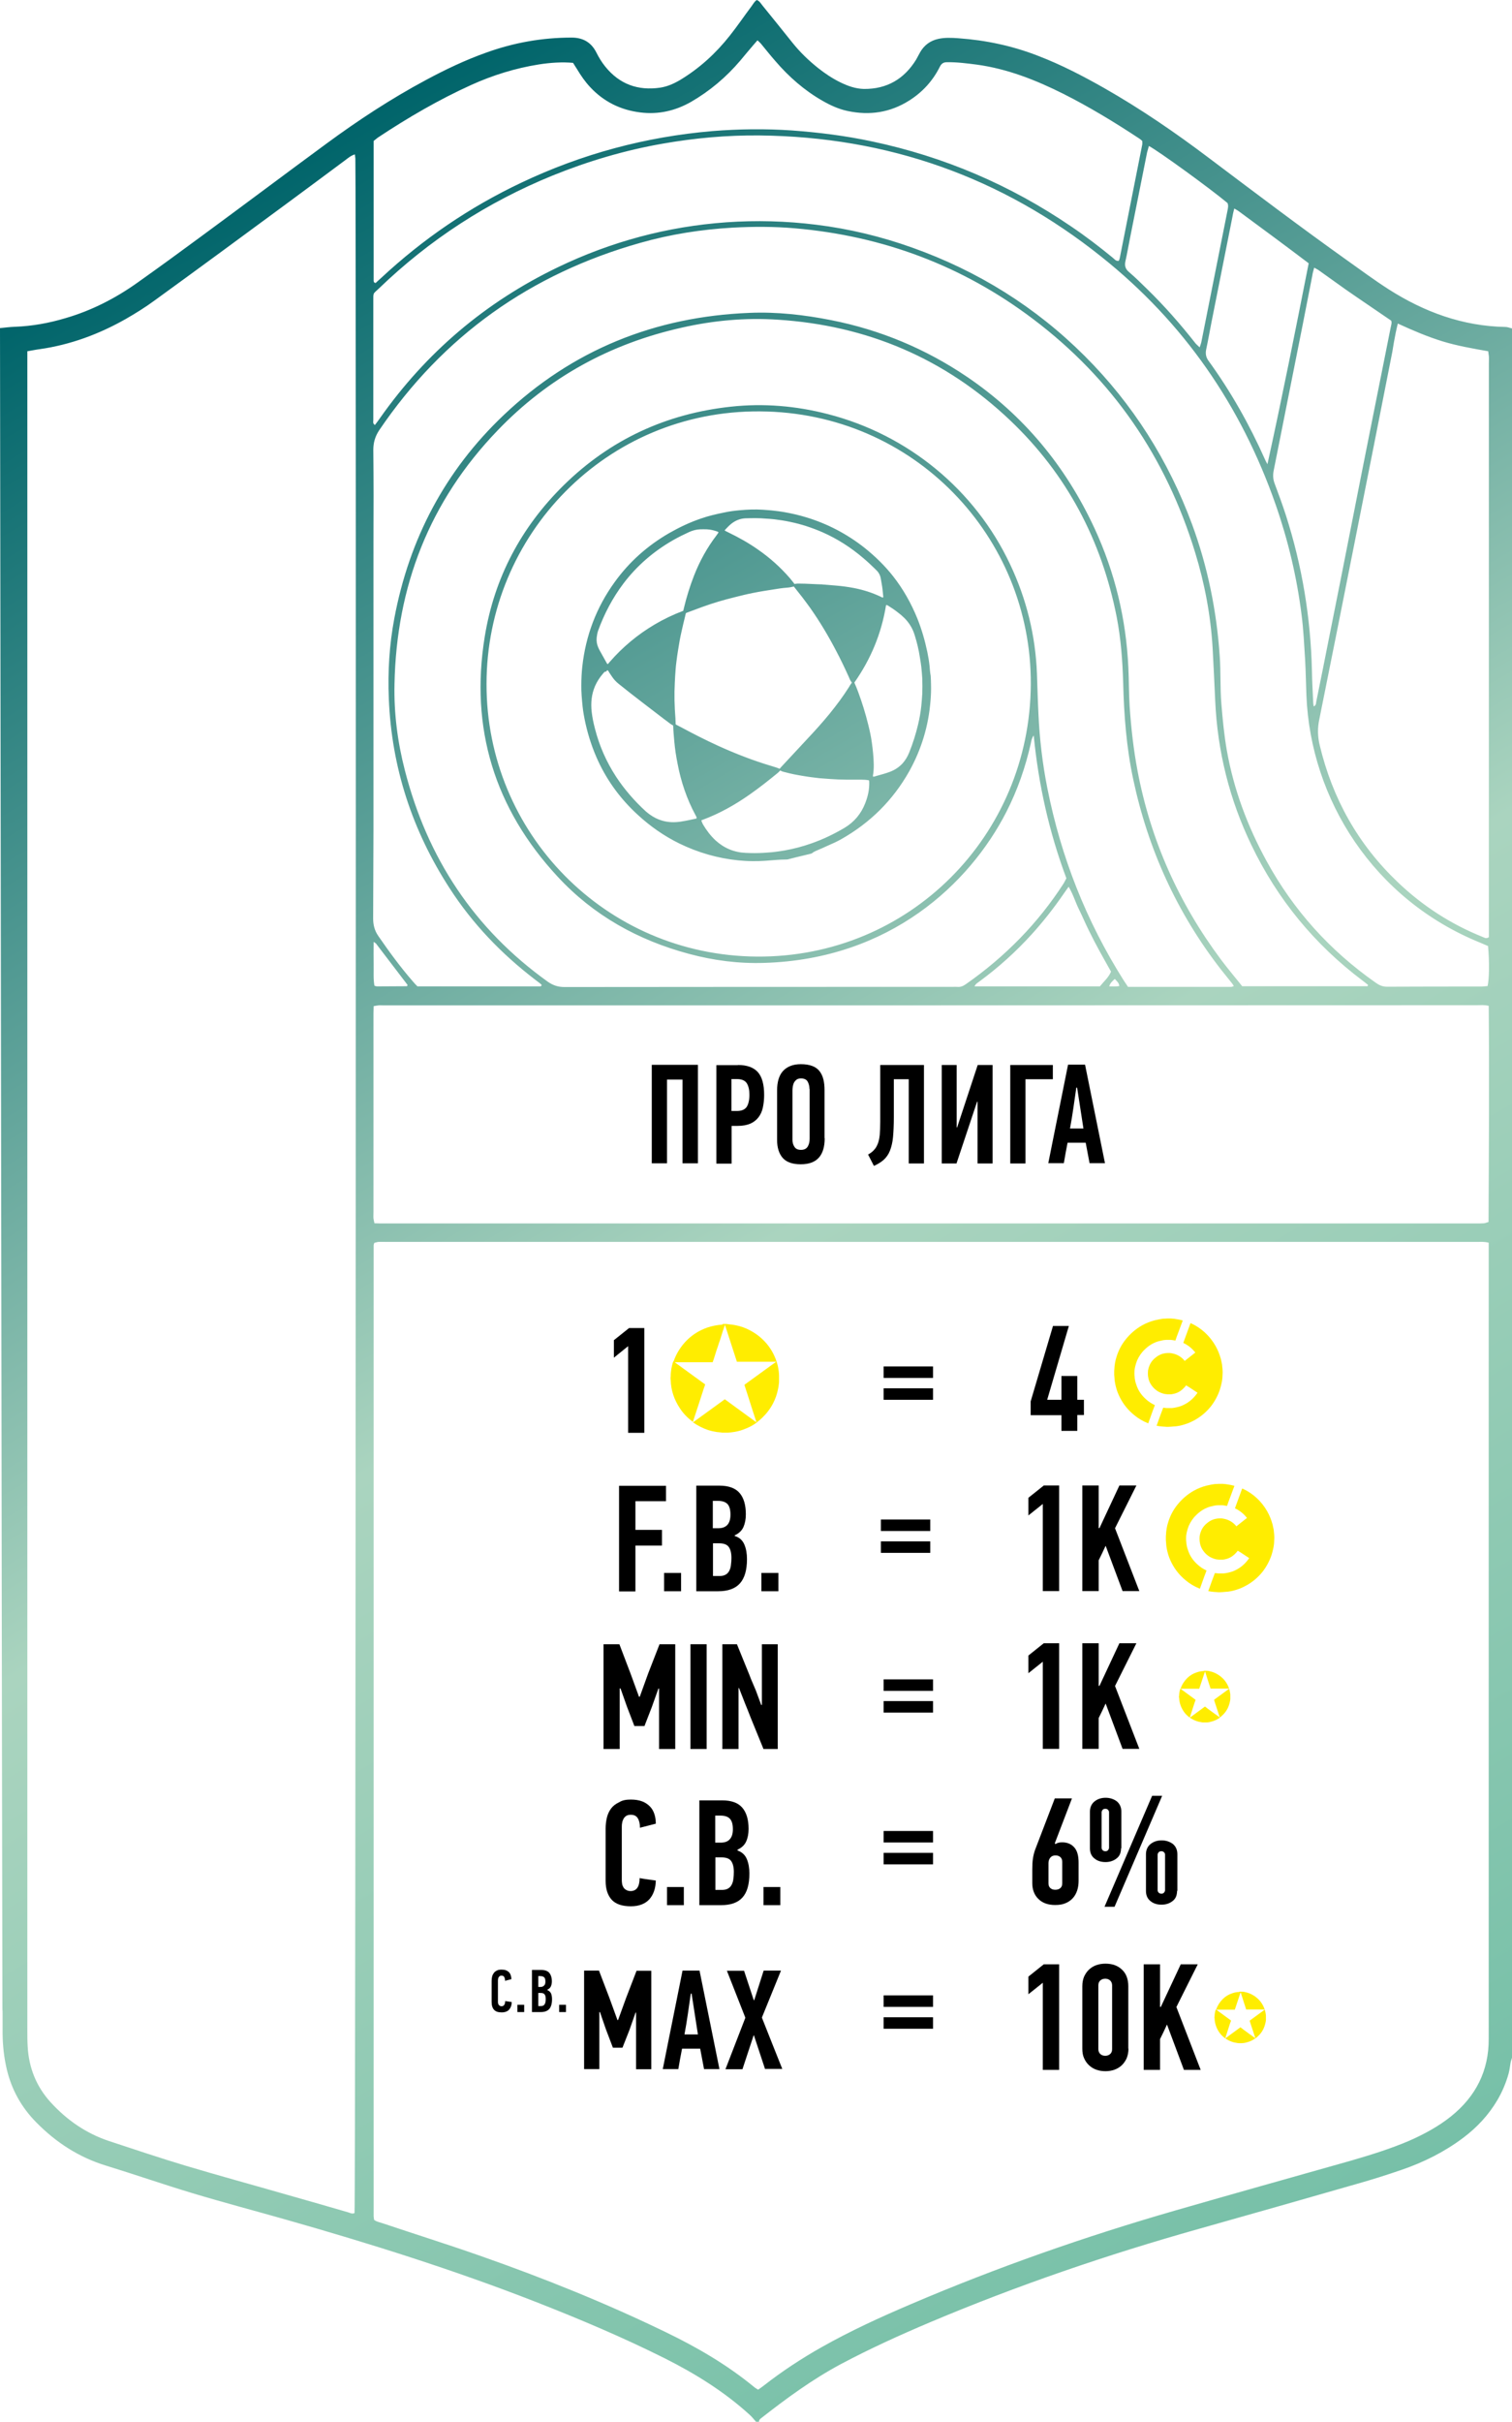 <svg width="934" height="1495" viewBox="0 0 934 1495"  xmlns="http://www.w3.org/2000/svg">
<path d="M421.615 718.135V666.439H412.013V718.135H402.611V657.34H431.117V718.135H421.615Z" />
<path d="M455.826 657.439C461.428 657.439 465.528 658.939 468.129 661.839C470.729 664.739 472.03 669.439 472.03 675.938C472.03 678.838 471.73 681.338 471.23 683.737C470.729 686.037 469.829 688.037 468.529 689.737C467.229 691.437 465.528 692.737 463.528 693.637C461.427 694.537 458.827 695.036 455.726 695.036H451.925V718.335H442.523V657.539H455.826V657.439ZM451.825 666.239V685.837H455.126C458.027 685.837 460.027 685.037 461.227 683.337C462.328 681.638 462.928 679.138 462.928 675.838C462.928 672.838 462.428 670.538 461.328 668.739C460.227 667.039 458.227 666.139 455.326 666.139H451.825V666.239Z" />
<path d="M509.434 702.636C509.434 707.935 508.233 711.935 505.833 714.635C503.432 717.335 499.732 718.734 494.63 718.734C489.529 718.734 485.829 717.435 483.528 714.835C481.228 712.235 480.027 708.535 480.027 703.636V673.038C480.027 670.638 480.327 668.439 480.828 666.539C481.428 664.539 482.228 662.839 483.428 661.439C484.628 660.039 486.129 658.939 488.029 658.139C489.929 657.339 492.13 656.939 494.73 656.939C497.531 656.939 499.832 657.339 501.732 658.039C503.632 658.739 505.133 659.839 506.233 661.239C507.333 662.639 508.133 664.339 508.633 666.339C509.134 668.339 509.334 670.538 509.334 673.038V702.636H509.434ZM500.032 672.238C500.032 670.538 499.632 669.038 498.931 667.739C498.231 666.439 496.831 665.739 494.831 665.739C493.73 665.739 492.83 665.939 492.13 666.439C491.43 666.939 490.93 667.539 490.53 668.239C490.129 668.938 489.929 669.738 489.729 670.638C489.629 671.538 489.529 672.338 489.529 673.138V703.736C489.529 705.336 489.929 706.735 490.73 707.935C491.53 709.235 492.83 709.835 494.831 709.835C496.731 709.835 498.131 709.135 498.931 707.835C499.732 706.535 500.132 704.936 500.132 703.036V672.238H500.032Z" />
<path d="M570.75 657.439V718.235H561.348V666.239H552.146V689.637C552.146 694.537 551.946 698.636 551.645 701.936C551.345 705.236 550.645 708.036 549.745 710.335C548.845 712.635 547.545 714.435 545.944 715.935C544.344 717.335 542.344 718.635 539.843 719.735L536.242 712.735C537.743 711.835 539.043 710.935 539.943 709.835C540.943 708.835 541.643 707.536 542.243 706.036C542.844 704.536 543.244 702.636 543.444 700.536C543.644 698.336 543.744 695.636 543.744 692.337V657.439H570.75Z" />
<path d="M603.555 680.138L590.852 718.235H581.75V657.439H590.952V695.937H591.252L603.955 657.439H613.157V718.235H603.855V680.138H603.555Z" />
<path d="M633.464 666.239V718.235H624.062V657.439H650.368V666.239H633.464Z" />
<path d="M673.064 718.134L670.664 705.435H659.461C659.061 707.534 658.661 709.634 658.261 711.734C657.861 713.834 657.561 715.934 657.161 718.034H647.559C649.559 707.834 651.659 697.735 653.66 687.636C655.66 677.537 657.761 667.437 659.761 657.238H670.264L682.566 718.034H673.064V718.134ZM664.862 671.437C664.262 675.637 663.662 679.837 663.062 683.936C662.462 688.136 661.762 692.336 660.962 696.635H669.263L665.363 671.437H664.862Z" />
<path d="M746.293 982.417C746.393 982.117 746.493 981.917 746.593 981.617C747.794 978.217 748.994 974.918 750.294 971.518C750.294 971.418 750.394 971.318 750.394 971.218C750.394 971.218 750.394 971.118 750.494 971.118C750.594 971.118 750.594 971.118 750.694 971.118C750.994 971.118 751.394 971.218 751.694 971.218C751.995 971.218 752.295 971.318 752.595 971.318C752.695 971.318 752.795 971.318 752.995 971.318C753.095 971.318 753.195 971.318 753.295 971.318C753.795 971.318 754.295 971.318 754.695 971.318C754.795 971.318 754.895 971.318 754.995 971.318C755.095 971.318 755.095 971.318 755.195 971.318C755.395 971.318 755.595 971.318 755.795 971.318C757.696 971.118 759.496 970.718 761.296 970.118C765.497 968.518 768.798 965.918 771.399 962.219C771.499 962.119 771.499 962.019 771.599 961.919V961.819C771.499 961.719 771.399 961.719 771.299 961.619C769.598 960.519 767.998 959.419 766.298 958.319C765.797 958.019 765.297 957.719 764.797 957.419L764.697 957.319C764.697 957.319 764.697 957.319 764.597 957.319L764.497 957.419C764.197 957.819 763.897 958.219 763.597 958.519C762.097 960.219 760.296 961.519 758.096 962.219C757.396 962.419 756.696 962.619 755.995 962.719C755.595 962.819 755.195 962.818 754.795 962.818C754.395 962.818 753.995 962.818 753.595 962.818C753.195 962.818 752.795 962.819 752.295 962.719C751.894 962.719 751.394 962.619 750.994 962.519C749.694 962.219 748.494 961.719 747.394 961.119C745.893 960.219 744.593 959.119 743.493 957.619C742.493 956.319 741.792 954.919 741.392 953.319C741.292 952.819 741.192 952.219 741.092 951.719C740.992 950.919 740.992 950.219 740.992 949.42C740.992 948.92 741.092 948.52 741.092 948.02C741.292 946.92 741.592 945.92 741.992 945.02C742.893 942.82 744.393 941.12 746.293 939.72C747.494 938.82 748.894 938.12 750.394 937.72C750.894 937.62 751.494 937.52 751.995 937.42C752.795 937.32 753.495 937.32 754.295 937.32C754.795 937.32 755.295 937.42 755.795 937.52C756.495 937.62 757.096 937.82 757.796 938.02C760.096 938.82 761.997 940.12 763.497 941.92C763.597 942.02 763.697 942.12 763.697 942.22H763.797C763.897 942.22 763.897 942.12 763.997 942.02C765.597 940.72 767.198 939.52 768.798 938.22C769.198 937.92 769.598 937.52 770.098 937.22C770.198 937.22 770.198 937.12 770.298 937.12V937.02C770.198 936.92 770.198 936.92 770.098 936.82C768.198 934.421 765.798 932.521 763.097 931.221C762.997 931.221 762.997 931.121 762.897 931.121V931.021C762.897 930.921 762.997 930.821 762.997 930.721C764.397 926.921 765.797 923.022 767.198 919.222C767.198 919.122 767.198 919.122 767.298 919.022C767.298 918.922 767.398 918.922 767.498 918.922C767.598 918.922 767.598 919.022 767.698 919.022C773.999 921.922 779.2 926.721 782.701 932.821C784.201 935.421 785.302 938.22 786.102 941.12C786.302 942.02 786.502 943.02 786.702 943.92C786.802 944.42 786.902 944.92 786.902 945.52C787.002 946.12 787.002 946.82 787.102 947.42C787.202 948.62 787.202 949.72 787.102 950.919C787.102 951.519 787.002 952.119 787.002 952.819C786.902 953.319 786.902 953.919 786.802 954.419C786.702 954.919 786.602 955.519 786.502 956.019C786.202 957.319 785.902 958.519 785.502 959.819C784.202 963.718 782.301 967.218 779.8 970.418C776.7 974.218 772.999 977.217 768.598 979.417C766.498 980.517 764.197 981.317 761.897 981.917C761.097 982.117 760.296 982.317 759.396 982.417C758.796 982.517 758.296 982.617 757.696 982.617C757.296 982.617 756.796 982.717 756.396 982.717C755.995 982.717 755.695 982.817 755.295 982.817C754.695 982.817 754.095 982.917 753.495 982.917C752.795 982.917 752.195 982.917 751.494 982.817C750.994 982.817 750.394 982.717 749.894 982.717C749.294 982.617 748.694 982.617 748.094 982.517C747.494 982.417 746.893 982.317 746.393 982.217C746.293 982.517 746.293 982.417 746.293 982.417Z" fill="#FFED00"/>
<path d="M762.495 917.417C762.495 917.517 762.395 917.617 762.395 917.617C761.395 920.217 760.494 922.817 759.494 925.417C758.994 926.717 758.494 928.017 758.094 929.317C758.094 929.417 757.994 929.517 757.994 929.617C757.994 929.617 757.894 929.716 757.894 929.617C757.694 929.617 757.394 929.517 757.194 929.517C756.794 929.417 756.394 929.417 755.993 929.317C755.393 929.217 754.893 929.217 754.293 929.217C753.793 929.217 753.293 929.217 752.693 929.217C752.593 929.217 752.393 929.217 752.293 929.217C751.892 929.217 751.592 929.317 751.192 929.317C750.792 929.317 750.392 929.417 749.992 929.517C749.092 929.717 748.192 929.916 747.392 930.116C744.091 931.116 741.29 932.916 738.89 935.316C736.889 937.216 735.389 939.516 734.289 942.016C733.788 943.315 733.388 944.615 733.088 945.915C732.988 946.515 732.888 947.015 732.788 947.615C732.688 948.215 732.688 948.715 732.688 949.315C732.688 949.415 732.688 949.415 732.688 949.515C732.588 949.715 732.688 950.015 732.688 950.215C732.688 950.415 732.688 950.615 732.688 950.815C732.688 951.015 732.688 951.315 732.788 951.615C732.788 952.315 732.888 952.915 732.988 953.615C733.188 955.015 733.588 956.314 734.089 957.614C735.089 960.414 736.689 962.814 738.79 964.914C740.19 966.314 741.79 967.614 743.591 968.613C744.091 968.913 744.591 969.113 745.091 969.413C745.191 969.413 745.191 969.513 745.291 969.513V969.613C745.291 969.713 745.291 969.713 745.191 969.813C744.791 970.813 744.491 971.813 744.091 972.713C743.191 975.313 742.19 977.913 741.29 980.513C741.29 980.613 741.19 980.613 741.19 980.713C741.19 980.713 741.09 980.813 741.09 980.713C740.99 980.713 740.99 980.613 740.89 980.613C737.889 979.413 734.989 977.713 732.488 975.613C728.787 972.613 725.887 969.014 723.786 964.914C722.586 962.614 721.686 960.214 721.086 957.614C720.886 956.714 720.686 955.914 720.586 955.015C720.486 954.415 720.386 953.815 720.386 953.115C720.286 952.315 720.286 951.515 720.186 950.815C720.186 950.215 720.186 949.615 720.186 949.015C720.186 948.415 720.186 947.815 720.286 947.215C720.286 946.715 720.386 946.215 720.386 945.615C720.486 944.915 720.586 944.215 720.686 943.515C720.886 942.216 721.186 941.016 721.586 939.816C722.786 935.816 724.687 932.116 727.387 928.817C730.188 925.317 733.589 922.417 737.489 920.217C739.99 918.817 742.59 917.817 745.291 917.117C746.191 916.917 747.091 916.718 748.092 916.518C748.692 916.418 749.292 916.318 749.892 916.218C750.392 916.118 750.892 916.118 751.392 916.118C752.193 916.018 752.993 916.018 753.893 916.018C754.193 916.018 754.393 916.018 754.693 916.018C755.193 916.018 755.793 916.018 756.293 916.118C756.894 916.118 757.394 916.218 757.994 916.318C759.494 916.518 760.995 916.818 762.495 917.217C762.295 917.317 762.395 917.318 762.495 917.417C762.395 917.318 762.395 917.417 762.495 917.417Z" fill="#FFED00"/>
<path d="M545.848 850.621V843.521H576.354V850.621H545.848ZM545.848 864.02V857.02H576.354V864.12H545.848V864.02Z" />
<path d="M545.848 1043.81V1036.71H576.354V1043.81H545.848ZM545.848 1057.21V1050.11H576.354V1057.21H545.848Z" />
<path d="M545.848 1137.4V1130.3H576.354V1137.4H545.848ZM545.848 1150.9V1143.8H576.354V1150.9H545.848Z" />
<path d="M545.848 1238.89V1231.79H576.354V1238.89H545.848ZM545.848 1252.39V1245.29H576.354V1252.39H545.848Z" />
<path d="M309.693 1215.89C310.793 1215.89 311.693 1215.99 312.493 1216.29C313.294 1216.59 313.894 1216.99 314.394 1217.49C314.894 1217.99 315.294 1218.69 315.494 1219.39C315.694 1220.09 315.894 1220.89 315.894 1221.79L311.993 1222.79C311.993 1221.89 311.793 1221.09 311.493 1220.49C311.193 1219.89 310.593 1219.59 309.793 1219.59C309.293 1219.59 308.893 1219.69 308.692 1219.89C308.392 1220.09 308.192 1220.39 307.992 1220.69C307.792 1220.99 307.692 1221.29 307.692 1221.69C307.592 1222.09 307.592 1222.39 307.592 1222.69V1235.89C307.592 1236.09 307.592 1236.39 307.692 1236.69C307.692 1236.99 307.892 1237.29 307.992 1237.49C308.192 1237.79 308.392 1237.99 308.692 1238.19C308.993 1238.39 309.293 1238.49 309.793 1238.49C311.293 1238.49 311.993 1237.39 312.093 1235.29C312.793 1235.39 313.394 1235.49 314.094 1235.59C314.794 1235.69 315.394 1235.79 316.094 1235.89C316.094 1237.89 315.494 1239.39 314.494 1240.59C313.494 1241.69 311.893 1242.29 309.893 1242.29C307.792 1242.29 306.192 1241.79 305.192 1240.69C304.192 1239.59 303.691 1237.99 303.691 1235.89V1222.89C303.691 1221.89 303.791 1220.99 303.992 1220.19C304.192 1219.29 304.592 1218.59 305.092 1217.89C305.592 1217.29 306.292 1216.69 307.092 1216.39C307.592 1216.09 308.592 1215.89 309.693 1215.89Z" />
<path d="M319.598 1242.09V1237.59H323.801V1242.09H319.598Z" />
<path d="M338.002 1228.49C339.102 1228.89 339.902 1229.59 340.402 1230.59C340.802 1231.59 341.002 1232.79 341.002 1234.19C341.002 1236.89 340.402 1238.89 339.302 1240.19C338.102 1241.49 336.401 1242.09 334.001 1242.09H328.6V1216.09H334.301C336.601 1216.09 338.302 1216.69 339.302 1217.89C340.302 1219.09 340.902 1220.89 340.902 1223.09C340.902 1224.29 340.702 1225.29 340.302 1226.19C339.902 1227.09 339.202 1227.79 338.202 1228.19V1228.49H338.002ZM336.901 1223.29C336.901 1222.09 336.701 1221.19 336.201 1220.69C335.701 1220.19 334.901 1219.89 333.801 1219.89H332.5V1226.59H333.801C334.801 1226.59 335.601 1226.29 336.101 1225.69C336.701 1225.19 336.901 1224.39 336.901 1223.29ZM337.101 1233.89C337.101 1232.69 336.901 1231.79 336.401 1231.19C336.001 1230.59 335.201 1230.29 334.001 1230.29H332.5V1238.39H334.101C334.701 1238.39 335.301 1238.29 335.701 1237.99C336.101 1237.79 336.401 1237.39 336.601 1236.99C336.801 1236.59 336.901 1236.09 337.001 1235.59C337.101 1235.09 337.101 1234.49 337.101 1233.89Z" />
<path d="M345.404 1242.09V1237.59H349.608V1242.09H345.404Z" />
<path d="M378.61 1264.09L374.309 1252.79L370.609 1242.09H370.209V1277.29H360.807V1216.49H370.009L376.61 1233.79L381.411 1246.99H381.811L386.712 1233.49L393.213 1216.59H402.315V1277.39H392.913V1242.39H392.613L388.813 1253.19L384.512 1264.09H378.61Z" />
<path d="M434.92 1277.39L432.519 1264.69H421.317C420.917 1266.79 420.517 1268.89 420.116 1270.99C419.716 1273.09 419.416 1275.19 419.016 1277.29H409.414C411.415 1267.09 413.515 1256.99 415.515 1246.89C417.516 1236.79 419.616 1226.69 421.617 1216.49H432.119L444.422 1277.29H434.92V1277.39ZM426.718 1230.69C426.118 1234.89 425.518 1239.09 424.918 1243.19C424.317 1247.39 423.617 1251.59 422.817 1255.89H431.119L427.218 1230.69H426.718Z" />
<path d="M472.632 1277.39L465.731 1256.49H465.531L458.629 1277.39H448.127L460.43 1245.59C458.529 1240.79 456.629 1235.99 454.728 1231.09C452.828 1226.29 450.928 1221.49 449.027 1216.59H459.629C460.63 1219.69 461.63 1222.69 462.63 1225.69C463.63 1228.69 464.631 1231.69 465.631 1234.79L465.931 1234.69L471.732 1216.49H482.434L470.632 1245.49C472.732 1250.89 474.833 1256.19 476.933 1261.39C479.034 1266.69 481.134 1271.99 483.235 1277.19H472.632V1277.39Z" />
<path d="M446.532 817.322C447.332 817.322 448.233 817.322 449.033 817.322C449.133 817.322 449.233 817.322 449.333 817.422C449.633 817.422 449.933 817.422 450.233 817.522C451.633 817.622 453.134 817.822 454.534 818.122C457.535 818.722 460.435 819.722 463.236 821.222C467.237 823.322 470.637 826.022 473.538 829.421C476.739 833.221 478.939 837.521 480.239 842.32C480.64 843.72 480.84 845.12 481.04 846.52C481.14 847.42 481.24 848.32 481.24 849.32C481.24 850.42 481.24 851.52 481.24 852.62C481.24 853.12 481.24 853.619 481.14 854.119C481.04 855.319 480.84 856.619 480.54 857.819C479.939 860.819 478.939 863.619 477.539 866.319C475.839 869.618 473.538 872.618 470.838 875.218C469.837 876.218 468.837 877.018 467.637 877.918C467.537 878.018 467.437 878.118 467.337 878.118C467.337 878.018 467.237 877.918 467.237 877.818C465.536 872.618 463.836 867.518 462.236 862.319C461.435 859.919 460.735 857.619 459.935 855.219C459.935 855.119 459.835 855.019 459.835 854.919C459.935 854.819 460.035 854.819 460.035 854.719C465.536 850.72 470.938 846.82 476.439 842.82C477.339 842.12 478.339 841.52 479.239 840.82C479.339 840.82 479.339 840.72 479.339 840.62C479.239 840.62 479.139 840.62 478.939 840.62C471.138 840.62 463.336 840.62 455.634 840.62C455.534 840.62 455.434 840.62 455.334 840.62C455.234 840.62 455.234 840.62 455.134 840.62C455.134 840.62 455.134 840.62 455.134 840.52C455.134 840.52 455.134 840.521 455.134 840.421C452.734 833.021 450.333 825.622 447.933 818.222C447.933 818.122 447.833 818.022 447.833 817.922V817.822C447.833 817.822 447.833 817.822 447.833 817.722C447.433 819.022 447.032 820.322 446.532 821.622C446.132 822.922 445.732 824.222 445.332 825.422C444.932 826.722 444.532 828.021 444.032 829.321C443.632 830.621 443.232 831.921 442.731 833.221C442.331 834.521 441.931 835.821 441.531 837.021C441.131 838.321 440.731 839.621 440.231 840.92C440.031 840.92 439.931 840.92 439.831 840.92C431.929 840.92 424.027 840.92 416.126 840.92C416.026 840.92 415.926 840.92 415.926 840.92C415.926 840.82 415.926 840.72 416.026 840.62C417.726 835.521 420.627 831.021 424.428 827.222C428.028 823.722 432.129 821.222 436.93 819.522C439.931 818.522 443.032 817.922 446.132 817.722C446.332 817.422 446.432 817.422 446.532 817.322Z" fill="#FFED00"/>
<path d="M414.217 851.518C414.217 851.018 414.217 850.618 414.217 850.118C414.317 849.918 414.317 849.618 414.317 849.318C414.317 849.018 414.317 848.818 414.317 848.518C414.417 847.318 414.517 846.118 414.717 844.918C415.017 843.418 415.317 842.018 415.817 840.618C415.817 840.518 415.917 840.418 415.917 840.318C416.017 840.418 416.117 840.518 416.317 840.618C422.619 845.218 429.02 849.818 435.321 854.417C435.421 854.517 435.521 854.517 435.621 854.617C435.621 854.717 435.521 854.817 435.521 854.917C435.221 855.717 435.021 856.517 434.721 857.217C432.621 863.717 430.52 870.216 428.32 876.816C428.22 877.116 428.12 877.416 428.02 877.715C427.92 877.615 427.82 877.615 427.72 877.515C424.619 875.216 421.919 872.416 419.818 869.116C416.417 863.917 414.517 858.317 414.317 852.117C414.317 852.117 414.317 851.817 414.217 851.518Z" fill="#FFED00"/>
<path d="M467.53 878.017C467.43 878.117 467.33 878.217 467.23 878.317C465.33 879.717 463.329 880.817 461.129 881.717C458.828 882.717 456.328 883.517 453.827 883.917C452.427 884.117 451.127 884.317 449.726 884.417C449.626 884.417 449.526 884.417 449.426 884.417C448.326 884.417 447.126 884.417 446.025 884.417C445.925 884.417 445.825 884.417 445.725 884.317C444.725 884.217 443.725 884.117 442.725 884.017C440.824 883.717 439.024 883.317 437.223 882.717C434.023 881.617 431.122 880.117 428.322 878.217C428.222 878.117 428.122 878.017 428.021 878.017C428.122 877.917 428.222 877.917 428.422 877.817C434.723 873.218 441.124 868.618 447.426 864.018C447.526 863.918 447.626 863.818 447.726 863.818C447.826 863.918 447.926 863.918 448.026 864.018C449.026 864.718 450.026 865.518 451.027 866.218C456.328 870.118 461.629 873.918 466.93 877.817C467.23 877.817 467.43 877.917 467.53 878.017Z" fill="#FFED00"/>
<path d="M765.588 1229.49C765.988 1229.49 766.388 1229.49 766.789 1229.49H766.889C766.989 1229.49 767.189 1229.49 767.289 1229.49C767.989 1229.49 768.689 1229.59 769.289 1229.79C770.689 1230.09 772.09 1230.59 773.39 1231.29C775.291 1232.29 776.891 1233.59 778.291 1235.19C779.791 1236.99 780.892 1239.09 781.492 1241.39C781.692 1242.09 781.792 1242.69 781.892 1243.39C781.992 1243.79 781.992 1244.29 781.992 1244.69C781.992 1245.19 781.992 1245.79 781.992 1246.29C781.992 1246.49 781.992 1246.79 781.992 1246.99C781.892 1247.59 781.892 1248.19 781.692 1248.79C781.392 1250.19 780.892 1251.59 780.292 1252.79C779.491 1254.39 778.391 1255.79 777.091 1256.99C776.591 1257.49 776.091 1257.89 775.591 1258.29L775.491 1258.39V1258.29C774.69 1255.89 773.89 1253.39 773.09 1250.99C772.69 1249.89 772.39 1248.79 771.99 1247.59C771.99 1247.59 771.99 1247.49 771.99 1247.39L772.09 1247.29C774.69 1245.39 777.291 1243.49 779.892 1241.59C780.292 1241.29 780.792 1240.99 781.192 1240.59C781.192 1240.59 781.292 1240.59 781.292 1240.49C781.192 1240.49 781.192 1240.49 781.092 1240.49C777.391 1240.49 773.69 1240.49 769.989 1240.49H769.889H769.789C768.689 1236.99 767.489 1233.49 766.389 1229.89V1229.79C766.189 1230.39 765.988 1230.99 765.788 1231.59C765.588 1232.19 765.388 1232.79 765.188 1233.39C764.988 1233.99 764.788 1234.59 764.588 1235.19C764.388 1235.79 764.188 1236.39 763.988 1236.99C763.788 1237.59 763.588 1238.19 763.388 1238.79C763.188 1239.39 762.988 1239.99 762.788 1240.59C762.688 1240.59 762.688 1240.59 762.588 1240.59C758.887 1240.59 755.086 1240.59 751.385 1240.59H751.285C751.285 1240.49 751.285 1240.49 751.285 1240.49C752.085 1238.09 753.486 1235.89 755.286 1234.09C756.986 1232.39 758.987 1231.19 761.187 1230.49C762.588 1229.99 764.088 1229.69 765.588 1229.69C765.488 1229.49 765.488 1229.49 765.588 1229.49Z" fill="#FFED00"/>
<path d="M750.186 1245.69C750.186 1245.49 750.186 1245.29 750.186 1245.09C750.186 1244.99 750.286 1244.89 750.286 1244.69C750.286 1244.59 750.286 1244.49 750.286 1244.29C750.286 1243.69 750.386 1243.19 750.486 1242.59C750.586 1241.89 750.786 1241.19 750.986 1240.59C750.986 1240.59 750.986 1240.49 751.086 1240.49C751.186 1240.49 751.186 1240.59 751.286 1240.59C754.286 1242.79 757.287 1244.99 760.288 1247.19L760.388 1247.29C760.388 1247.39 760.388 1247.39 760.388 1247.49C760.288 1247.89 760.188 1248.19 759.988 1248.59C758.988 1251.69 757.987 1254.79 756.987 1257.89C756.987 1257.99 756.887 1258.19 756.787 1258.29L756.687 1258.19C755.187 1257.09 753.886 1255.79 752.886 1254.19C751.286 1251.69 750.386 1248.99 750.286 1246.09C750.286 1245.99 750.186 1245.89 750.186 1245.69Z" fill="#FFED00"/>
<path d="M775.492 1258.29C775.492 1258.39 775.392 1258.39 775.392 1258.39C774.492 1258.99 773.492 1259.59 772.492 1259.99C771.392 1260.49 770.191 1260.79 768.991 1261.09C768.391 1261.19 767.691 1261.29 767.091 1261.29C766.991 1261.29 766.991 1261.29 766.891 1261.29C766.391 1261.29 765.79 1261.29 765.29 1261.29H765.19C764.69 1261.29 764.19 1261.19 763.79 1261.09C762.89 1260.99 761.99 1260.79 761.189 1260.49C759.689 1259.99 758.289 1259.29 756.989 1258.39L756.889 1258.29C756.989 1258.29 756.989 1258.19 757.089 1258.19C760.089 1255.99 763.09 1253.79 766.091 1251.59C766.091 1251.59 766.19 1251.49 766.291 1251.49L766.391 1251.59C766.891 1251.99 767.391 1252.29 767.791 1252.69C770.291 1254.49 772.792 1256.39 775.392 1258.19C775.392 1258.19 775.492 1258.19 775.492 1258.29Z" fill="#FFED00"/>
<path d="M743.596 1031.4C743.996 1031.4 744.396 1031.4 744.796 1031.4H744.896C744.996 1031.4 745.196 1031.4 745.296 1031.4C745.996 1031.4 746.696 1031.5 747.297 1031.7C748.697 1032 750.097 1032.5 751.398 1033.2C753.298 1034.2 754.898 1035.5 756.298 1037.1C757.799 1038.9 758.899 1041 759.499 1043.3C759.699 1044 759.799 1044.6 759.899 1045.3C759.999 1045.7 759.999 1046.2 759.999 1046.6C759.999 1047.1 759.999 1047.7 759.999 1048.2C759.999 1048.4 759.999 1048.7 759.999 1048.9C759.899 1049.5 759.899 1050.1 759.699 1050.7C759.399 1052.1 758.899 1053.5 758.299 1054.7C757.499 1056.3 756.399 1057.7 755.098 1058.9C754.598 1059.4 754.098 1059.8 753.598 1060.2L753.498 1060.3V1060.2C752.698 1057.8 751.898 1055.3 751.097 1052.9C750.697 1051.8 750.397 1050.7 749.997 1049.5C749.997 1049.5 749.997 1049.4 749.997 1049.3L750.097 1049.2C752.698 1047.3 755.298 1045.4 757.899 1043.5C758.299 1043.2 758.799 1042.9 759.199 1042.5C759.199 1042.5 759.299 1042.5 759.299 1042.4C759.199 1042.4 759.199 1042.4 759.099 1042.4C755.398 1042.4 751.698 1042.4 747.997 1042.4H747.897H747.797C746.696 1038.9 745.496 1035.4 744.396 1031.8V1031.7C744.196 1032.3 743.996 1032.9 743.796 1033.5C743.596 1034.1 743.396 1034.7 743.196 1035.3C742.996 1035.9 742.796 1036.5 742.596 1037.1C742.396 1037.7 742.196 1038.3 741.996 1038.9C741.796 1039.5 741.596 1040.1 741.396 1040.7C741.195 1041.3 740.995 1041.9 740.795 1042.5C740.695 1042.5 740.695 1042.5 740.595 1042.5C736.895 1042.5 733.094 1042.5 729.393 1042.5H729.293C729.293 1042.4 729.293 1042.4 729.293 1042.4C730.093 1040 731.493 1037.8 733.294 1036C734.994 1034.3 736.995 1033.1 739.195 1032.4C740.595 1031.9 742.096 1031.6 743.596 1031.6C743.496 1031.5 743.596 1031.5 743.596 1031.4Z" fill="#FFED00"/>
<path d="M728.285 1047.71C728.285 1047.51 728.285 1047.31 728.285 1047.11C728.285 1047.01 728.385 1046.91 728.385 1046.71C728.385 1046.61 728.385 1046.51 728.385 1046.31C728.385 1045.71 728.485 1045.21 728.585 1044.61C728.685 1043.91 728.885 1043.21 729.085 1042.61C729.085 1042.61 729.085 1042.51 729.185 1042.51C729.285 1042.51 729.286 1042.61 729.386 1042.61C732.386 1044.81 735.387 1047.01 738.388 1049.21L738.488 1049.31C738.488 1049.41 738.488 1049.41 738.488 1049.51C738.388 1049.91 738.288 1050.21 738.088 1050.61C737.087 1053.7 736.087 1056.8 735.087 1059.9C735.087 1060 734.987 1060.2 734.887 1060.3L734.787 1060.2C733.286 1059.1 731.986 1057.8 730.986 1056.2C729.386 1053.7 728.485 1051.01 728.385 1048.11C728.285 1048.01 728.285 1047.81 728.285 1047.71Z" fill="#FFED00"/>
<path d="M753.592 1060.3C753.592 1060.4 753.492 1060.4 753.492 1060.4C752.592 1061 751.592 1061.6 750.592 1062C749.491 1062.5 748.291 1062.8 747.091 1063.1C746.491 1063.2 745.791 1063.3 745.19 1063.3C745.09 1063.3 745.091 1063.3 744.99 1063.3C744.49 1063.3 743.89 1063.3 743.39 1063.3H743.29C742.79 1063.3 742.29 1063.2 741.89 1063.1C740.99 1063 740.089 1062.8 739.289 1062.5C737.789 1062 736.389 1061.3 735.088 1060.4L734.988 1060.3C735.088 1060.3 735.088 1060.2 735.188 1060.2C738.189 1058 741.19 1055.8 744.19 1053.6C744.19 1053.6 744.29 1053.5 744.39 1053.5L744.49 1053.6C744.99 1054 745.491 1054.3 745.891 1054.7C748.391 1056.5 750.892 1058.4 753.492 1060.2C753.492 1060.2 753.492 1060.2 753.592 1060.3Z" fill="#FFED00"/>
<path d="M714.379 880.327C714.479 880.027 714.579 879.827 714.679 879.527C715.879 876.128 717.08 872.828 718.38 869.428C718.38 869.328 718.48 869.228 718.48 869.128C718.48 869.128 718.48 869.028 718.58 869.028C718.68 869.028 718.68 869.028 718.78 869.028C719.08 869.028 719.48 869.128 719.78 869.128C720.08 869.128 720.38 869.228 720.68 869.228C720.78 869.228 720.881 869.228 721.081 869.228C721.181 869.228 721.281 869.228 721.381 869.228C721.881 869.228 722.381 869.228 722.781 869.228C722.881 869.228 722.981 869.228 723.081 869.228C723.181 869.228 723.181 869.228 723.281 869.228C723.481 869.228 723.681 869.228 723.881 869.228C725.782 869.028 727.582 868.628 729.382 868.028C733.583 866.428 736.884 863.828 739.484 860.129C739.584 860.029 739.584 859.929 739.684 859.829V859.729C739.584 859.629 739.484 859.629 739.384 859.529C737.684 858.429 736.084 857.329 734.383 856.229C733.883 855.929 733.383 855.629 732.883 855.329L732.783 855.229C732.783 855.229 732.783 855.229 732.683 855.229L732.583 855.329C732.283 855.729 731.983 856.129 731.683 856.429C730.182 858.129 728.382 859.429 726.182 860.129C725.481 860.329 724.781 860.529 724.081 860.629C723.681 860.729 723.281 860.729 722.881 860.729C722.481 860.729 722.081 860.729 721.681 860.729C721.281 860.729 720.881 860.729 720.38 860.629C719.98 860.629 719.48 860.529 719.08 860.429C717.78 860.129 716.58 859.629 715.479 859.029C713.979 858.129 712.679 857.029 711.579 855.529C710.578 854.229 709.878 852.829 709.478 851.229C709.378 850.729 709.278 850.129 709.178 849.63C709.078 848.83 709.078 848.13 709.078 847.33C709.078 846.83 709.178 846.43 709.178 845.93C709.378 844.83 709.678 843.83 710.078 842.93C710.979 840.73 712.479 839.03 714.379 837.63C715.58 836.73 716.98 836.031 718.48 835.631C718.98 835.531 719.58 835.431 720.08 835.331C720.881 835.231 721.581 835.231 722.381 835.231C722.881 835.231 723.381 835.331 723.881 835.431C724.581 835.531 725.181 835.731 725.882 835.931C728.182 836.731 730.082 838.03 731.583 839.83C731.683 839.93 731.783 840.03 731.783 840.13H731.883C731.983 840.13 731.983 840.03 732.083 839.93C733.683 838.63 735.284 837.43 736.884 836.131C737.284 835.831 737.684 835.431 738.184 835.131C738.284 835.131 738.284 835.031 738.384 835.031V834.931C738.284 834.831 738.284 834.831 738.184 834.731C736.284 832.331 733.883 830.431 731.183 829.131C731.083 829.131 731.083 829.031 730.983 829.031V828.931C730.983 828.831 731.083 828.731 731.083 828.631C732.483 824.831 733.883 820.932 735.283 817.132C735.283 817.032 735.284 817.032 735.384 816.932C735.384 816.832 735.484 816.832 735.584 816.832C735.684 816.832 735.684 816.932 735.784 816.932C742.085 819.832 747.286 824.631 750.787 830.731C752.287 833.331 753.387 836.131 754.187 839.03C754.387 839.93 754.587 840.93 754.787 841.83C754.887 842.33 754.988 842.83 754.988 843.43C755.088 844.03 755.088 844.73 755.188 845.33C755.288 846.53 755.288 847.63 755.188 848.83C755.188 849.43 755.088 850.03 755.088 850.729C754.988 851.229 754.988 851.829 754.888 852.329C754.788 852.829 754.687 853.429 754.587 853.929C754.287 855.229 753.987 856.429 753.587 857.729C752.287 861.629 750.387 865.128 747.886 868.328C744.785 872.128 741.085 875.128 736.684 877.327C734.583 878.427 732.283 879.227 729.982 879.827C729.182 880.027 728.382 880.227 727.482 880.327C726.882 880.427 726.382 880.527 725.781 880.527C725.381 880.527 724.881 880.627 724.481 880.627C724.081 880.627 723.781 880.727 723.381 880.727C722.781 880.727 722.181 880.827 721.581 880.827C720.881 880.827 720.28 880.827 719.58 880.727C719.08 880.727 718.48 880.627 717.98 880.627C717.38 880.527 716.78 880.527 716.18 880.427C715.579 880.327 714.979 880.227 714.479 880.127C714.379 880.427 714.379 880.427 714.379 880.327Z" fill="#FFED00"/>
<path d="M730.581 815.328C730.581 815.428 730.481 815.528 730.481 815.528C729.48 818.127 728.58 820.727 727.58 823.327C727.08 824.627 726.58 825.927 726.18 827.227C726.18 827.327 726.08 827.427 726.08 827.527C726.08 827.527 725.98 827.627 725.98 827.527C725.78 827.527 725.479 827.427 725.279 827.427C724.879 827.327 724.479 827.327 724.079 827.227C723.479 827.127 722.979 827.127 722.379 827.127C721.879 827.127 721.379 827.127 720.778 827.127C720.678 827.127 720.479 827.127 720.378 827.127C719.978 827.127 719.678 827.227 719.278 827.227C718.878 827.227 718.478 827.327 718.078 827.427C717.178 827.627 716.278 827.827 715.477 828.027C712.177 829.027 709.376 830.826 706.976 833.226C704.975 835.126 703.475 837.426 702.375 839.926C701.875 841.226 701.474 842.525 701.174 843.825C701.074 844.425 700.974 844.925 700.874 845.525C700.774 846.125 700.774 846.625 700.774 847.225C700.774 847.325 700.774 847.325 700.774 847.425C700.674 847.625 700.774 847.925 700.774 848.125C700.774 848.325 700.774 848.525 700.774 848.725C700.774 848.925 700.774 849.225 700.874 849.525C700.874 850.225 700.974 850.825 701.074 851.525C701.274 852.925 701.674 854.225 702.175 855.524C703.175 858.324 704.775 860.724 706.876 862.824C708.276 864.224 709.876 865.524 711.677 866.524C712.177 866.824 712.677 867.024 713.177 867.324C713.277 867.324 713.277 867.424 713.377 867.424V867.524C713.377 867.624 713.377 867.624 713.277 867.724C712.877 868.723 712.577 869.723 712.177 870.623C711.276 873.223 710.276 875.823 709.376 878.423C709.376 878.523 709.276 878.523 709.276 878.623C709.276 878.623 709.176 878.723 709.176 878.623C709.076 878.623 709.076 878.523 708.976 878.523C705.975 877.323 703.075 875.623 700.574 873.523C696.873 870.523 693.973 866.924 691.872 862.824C690.672 860.524 689.772 858.124 689.172 855.524C688.972 854.625 688.772 853.825 688.672 852.925C688.572 852.325 688.472 851.725 688.472 851.025C688.372 850.225 688.372 849.425 688.271 848.725C688.271 848.125 688.271 847.525 688.271 846.925C688.271 846.325 688.272 845.725 688.372 845.125C688.372 844.625 688.472 844.125 688.472 843.525C688.572 842.825 688.672 842.126 688.772 841.426C688.972 840.126 689.272 838.926 689.672 837.726C690.872 833.726 692.773 830.026 695.473 826.727C698.274 823.227 701.674 820.327 705.575 818.127C708.076 816.727 710.676 815.728 713.377 815.028C714.277 814.828 715.177 814.628 716.178 814.428C716.778 814.328 717.378 814.228 717.978 814.128C718.478 814.028 718.978 814.028 719.478 814.028C720.278 813.928 721.079 813.928 721.979 813.928C722.279 813.928 722.479 813.928 722.779 813.928C723.279 813.928 723.879 813.928 724.379 814.028C724.979 814.028 725.48 814.128 726.08 814.228C727.58 814.428 729.08 814.728 730.581 815.128C730.381 815.228 730.481 815.228 730.581 815.328C730.481 815.328 730.481 815.328 730.581 815.328Z" fill="#FFED00"/>
<path d="M388.007 884.419V831.023L379.205 838.123V827.324L388.607 819.824H398.009V884.519H388.007V884.419Z" />
<path d="M391.909 1065.6L387.308 1053.6L383.307 1042.3H382.807V1079.7H372.805V1015.01H382.607L389.608 1033.4L394.709 1047.4H395.209L400.41 1033L407.412 1015.01H417.114V1079.7H407.112V1042.4H406.712L402.611 1053.9L398.11 1065.5H391.909V1065.6Z" />
<path d="M426.514 1079.7V1015.01H436.515V1079.7H426.514Z" />
<path d="M456.221 1042.1V1079.7H446.219V1015.01H455.221L463.022 1034.2C463.622 1035.8 464.223 1037.4 464.923 1038.9C465.523 1040.4 466.223 1042 466.923 1043.6L470.224 1052.5C470.324 1052.5 470.424 1052.5 470.424 1052.5C470.424 1052.5 470.524 1052.5 470.624 1052.5V1015.01H480.426V1079.7H471.624L463.823 1060.6C462.622 1057.4 461.322 1054.3 460.122 1051.3C458.921 1048.3 457.721 1045.2 456.521 1042.1H456.221Z" />
<path d="M389.707 1110.9C392.407 1110.9 394.708 1111.3 396.608 1112C398.509 1112.7 400.109 1113.8 401.409 1115.1C402.71 1116.4 403.61 1118 404.21 1119.8C404.81 1121.6 405.11 1123.6 405.11 1125.8L395.308 1128.3C395.308 1125.9 394.908 1124 394.008 1122.5C393.108 1121 391.707 1120.3 389.707 1120.3C388.507 1120.3 387.606 1120.5 386.806 1121C386.106 1121.5 385.506 1122.1 385.106 1122.9C384.706 1123.7 384.406 1124.5 384.306 1125.4C384.106 1126.3 384.106 1127.2 384.106 1128V1160.89C384.106 1161.49 384.206 1162.19 384.306 1162.99C384.406 1163.69 384.706 1164.39 385.106 1165.09C385.506 1165.79 386.106 1166.29 386.806 1166.69C387.506 1167.09 388.407 1167.39 389.507 1167.39C393.208 1167.39 395.108 1164.69 395.108 1159.39C396.808 1159.69 398.409 1159.99 400.109 1160.19C401.809 1160.39 403.41 1160.69 405.11 1160.89C405.01 1165.79 403.61 1169.69 401.109 1172.49C398.509 1175.29 394.708 1176.79 389.707 1176.79C384.406 1176.79 380.405 1175.49 377.904 1172.79C375.404 1170.09 374.104 1166.19 374.104 1160.99V1128.8C374.104 1126.4 374.404 1124.1 374.904 1122C375.404 1119.9 376.304 1118 377.504 1116.4C378.705 1114.8 380.405 1113.5 382.405 1112.6C384.406 1111.3 386.806 1110.9 389.707 1110.9Z" />
<path d="M412.016 1176.09V1164.89H422.418V1176.09H412.016Z" />
<path d="M455.415 1142.3C458.216 1143.2 460.216 1145 461.316 1147.6C462.417 1150.2 462.917 1153.2 462.917 1156.5C462.917 1163.29 461.516 1168.19 458.616 1171.39C455.715 1174.59 451.314 1176.09 445.413 1176.09H432.01V1111.4H446.113C451.814 1111.4 455.915 1112.9 458.516 1115.9C461.116 1118.9 462.417 1123.3 462.417 1129C462.417 1132 461.916 1134.6 460.916 1136.8C459.916 1139 458.116 1140.7 455.615 1141.8V1142.3H455.415ZM452.714 1129.2C452.714 1126.2 452.114 1124.1 450.914 1122.8C449.714 1121.5 447.813 1120.8 445.013 1120.8H441.812V1137.5H445.113C447.713 1137.5 449.614 1136.8 450.814 1135.4C452.114 1134 452.714 1131.9 452.714 1129.2ZM453.315 1155.6C453.315 1152.6 452.714 1150.3 451.614 1148.8C450.514 1147.3 448.513 1146.6 445.713 1146.6H441.912V1166.69H445.913C447.513 1166.69 448.814 1166.39 449.814 1165.79C450.814 1165.19 451.514 1164.39 452.014 1163.39C452.514 1162.39 452.914 1161.19 453.014 1159.89C453.214 1158.6 453.315 1157.1 453.315 1155.6Z" />
<path d="M471.627 1176.09V1164.89H482.029V1176.09H471.627Z" />
<path d="M665.472 873.617V883.316H655.67V873.617H636.666V865.118L650.469 818.521H660.271L646.868 864.118H655.67V849.419H665.472V864.118H669.573V873.517H665.472V873.617Z" />
<path d="M544.146 945.113V938.014H574.653V945.113H544.146ZM544.146 958.612V951.513H574.653V958.612H544.146Z" />
<path d="M392.51 926.616V944.415H408.914V954.114H392.51V982.412H382.408V917.217H411.414V926.716H392.51V926.616Z" />
<path d="M410.215 982.309V971.01H420.717V982.309H410.215Z" />
<path d="M453.926 948.213C456.827 949.113 458.727 950.913 459.827 953.512C460.928 956.112 461.428 959.112 461.428 962.512C461.428 969.311 459.927 974.311 457.027 977.511C454.126 980.71 449.625 982.31 443.624 982.31H430.121V917.115H444.324C450.025 917.115 454.226 918.615 456.827 921.615C459.427 924.615 460.727 929.014 460.727 934.814C460.727 937.814 460.227 940.413 459.227 942.713C458.227 944.913 456.427 946.613 453.826 947.813V948.213H453.926ZM451.225 935.014C451.225 932.014 450.625 929.814 449.425 928.514C448.225 927.214 446.224 926.515 443.524 926.515H440.323V943.413H443.624C446.224 943.413 448.125 942.713 449.425 941.213C450.625 939.814 451.225 937.714 451.225 935.014ZM451.826 961.712C451.826 958.612 451.226 956.412 450.125 954.912C449.025 953.412 447.025 952.713 444.224 952.713H440.423V972.911H444.424C446.024 972.911 447.325 972.611 448.325 972.011C449.325 971.411 450.025 970.611 450.525 969.611C451.025 968.611 451.426 967.411 451.526 966.011C451.726 964.612 451.826 963.212 451.826 961.712Z" />
<path d="M470.328 982.309V971.01H480.831V982.309H470.328Z" />
<path d="M644.168 982.313V928.417L635.266 935.516V924.617L644.768 917.018H654.27V982.213H644.168V982.313Z" />
<path d="M693.48 982.313L682.977 954.215C682.277 955.715 681.577 957.215 680.877 958.714C680.177 960.214 679.377 961.714 678.676 963.214V982.213H668.574V917.018H678.676V943.316H679.176L691.479 917.018H701.981C699.781 921.417 697.581 925.817 695.38 930.217C693.18 934.616 690.979 939.016 688.779 943.416L703.782 982.213H693.48V982.313Z" />
<path d="M644.168 1277.89V1223.99L635.266 1231.09V1220.2L644.768 1212.6H654.27V1277.79H644.168V1277.89Z" />
<path d="M697.08 1264.69C697.08 1266.89 696.68 1268.79 695.98 1270.59C695.18 1272.29 694.18 1273.79 692.879 1274.99C691.579 1276.19 690.079 1277.09 688.378 1277.69C686.678 1278.29 684.778 1278.59 682.877 1278.59C680.877 1278.59 678.976 1278.29 677.276 1277.69C675.576 1277.09 674.075 1276.19 672.775 1274.99C671.475 1273.79 670.475 1272.39 669.674 1270.59C668.874 1268.89 668.574 1266.89 668.574 1264.69V1226.09C668.574 1223.89 668.974 1221.89 669.674 1220.19C670.475 1218.49 671.475 1217 672.775 1215.8C674.075 1214.6 675.576 1213.7 677.276 1213.1C678.976 1212.5 680.877 1212.2 682.877 1212.2C687.078 1212.2 690.479 1213.4 693.079 1215.9C695.68 1218.29 696.98 1221.79 696.98 1226.19V1264.69H697.08ZM686.978 1225.59C686.978 1224.39 686.578 1223.39 685.778 1222.59C684.978 1221.89 683.977 1221.49 682.777 1221.49C681.477 1221.49 680.477 1221.89 679.676 1222.59C678.876 1223.29 678.476 1224.29 678.476 1225.59V1264.99C678.476 1266.19 678.876 1267.19 679.676 1267.99C680.477 1268.69 681.477 1269.09 682.777 1269.09C683.977 1269.09 684.978 1268.69 685.778 1267.99C686.578 1267.29 686.978 1266.29 686.978 1264.99V1225.59Z" />
<path d="M731.384 1277.89L720.882 1249.79C720.182 1251.29 719.481 1252.79 718.781 1254.29C718.081 1255.79 717.281 1257.29 716.581 1258.79V1277.79H706.479V1212.6H716.581V1238.89H717.081L729.384 1212.6H739.886C737.685 1217 735.485 1221.4 733.284 1225.79C731.084 1230.19 728.883 1234.59 726.683 1238.99L741.686 1277.79H731.384V1277.89Z" />
<path d="M644.168 1079.7V1025.8L635.266 1032.9V1022L644.768 1014.4H654.27V1079.6H644.168V1079.7Z" />
<path d="M693.48 1079.7L682.977 1051.6C682.277 1053.1 681.577 1054.6 680.877 1056.1C680.177 1057.6 679.377 1059.1 678.676 1060.6V1079.6H668.574V1014.4H678.676V1040.7H679.176L691.479 1014.4H701.981C699.781 1018.8 697.581 1023.2 695.38 1027.6C693.18 1032 690.979 1036.4 688.779 1040.8L703.782 1079.6H693.48V1079.7Z" />
<path d="M651.971 1138.4C653.071 1137.6 654.472 1137.3 656.072 1137.3C659.173 1137.3 661.673 1138.3 663.474 1140.3C665.374 1142.29 666.274 1145.49 666.274 1149.79V1161.19C666.274 1163.29 665.974 1165.29 665.374 1167.09C664.774 1168.89 663.874 1170.49 662.674 1171.79C661.473 1173.09 659.973 1174.19 658.173 1174.89C656.372 1175.69 654.272 1175.99 651.771 1175.99C647.47 1175.99 643.969 1174.79 641.469 1172.29C638.968 1169.89 637.668 1166.59 637.668 1162.49V1154.19C637.668 1151.59 637.768 1149.29 638.068 1147.29C638.368 1145.29 638.868 1143.29 639.568 1141.49L651.571 1110.2H662.173L651.571 1137.9L651.971 1138.4ZM656.172 1149.29C656.172 1148.09 655.772 1147.09 654.972 1146.39C654.172 1145.69 653.171 1145.39 651.971 1145.39C650.571 1145.39 649.471 1145.89 648.77 1146.79C648.07 1147.69 647.67 1148.79 647.67 1150.09V1162.69C647.67 1163.99 648.07 1164.89 648.871 1165.59C649.671 1166.29 650.671 1166.59 651.871 1166.59C653.071 1166.59 654.172 1166.29 654.972 1165.59C655.772 1164.89 656.172 1163.99 656.172 1162.69V1149.29Z" />
<path d="M692.484 1141C692.484 1143.79 691.583 1145.89 689.683 1147.29C687.782 1148.79 685.482 1149.49 682.881 1149.49C680.181 1149.49 677.88 1148.79 676.08 1147.29C674.18 1145.79 673.279 1143.7 673.279 1141V1118.4C673.279 1115.7 674.28 1113.5 676.18 1112C678.08 1110.5 680.381 1109.8 682.981 1109.8C685.682 1109.8 687.983 1110.6 689.883 1112C691.683 1113.5 692.684 1115.6 692.684 1118.4V1141H692.484ZM685.082 1118.8C685.082 1118.2 684.882 1117.7 684.482 1117.3C684.082 1116.8 683.481 1116.6 682.781 1116.6C682.081 1116.6 681.481 1116.8 681.081 1117.3C680.681 1117.8 680.481 1118.3 680.481 1118.8V1140.6C680.481 1141.2 680.681 1141.7 681.081 1142.1C681.481 1142.6 682.081 1142.8 682.881 1142.8C683.582 1142.8 684.082 1142.6 684.482 1142.1C684.882 1141.6 685.082 1141.1 685.082 1140.6V1118.8ZM688.483 1177.09H682.281L711.688 1108.6H717.889L688.483 1177.09ZM727.091 1167.29C727.091 1170.09 726.191 1172.19 724.29 1173.59C722.39 1175.09 720.089 1175.79 717.489 1175.79C714.788 1175.79 712.488 1175.09 710.687 1173.59C708.787 1172.09 707.887 1169.99 707.887 1167.29V1144.69C707.887 1142 708.887 1139.8 710.787 1138.3C712.688 1136.8 714.988 1136.1 717.589 1136.1C720.289 1136.1 722.59 1136.9 724.49 1138.3C726.291 1139.8 727.291 1141.9 727.291 1144.69V1167.29H727.091ZM719.689 1144.99C719.689 1144.39 719.489 1143.89 719.089 1143.5C718.689 1143 718.089 1142.8 717.389 1142.8C716.689 1142.8 716.089 1143 715.688 1143.5C715.288 1143.99 715.088 1144.49 715.088 1144.99V1166.79C715.088 1167.39 715.288 1167.89 715.688 1168.29C716.089 1168.79 716.689 1168.99 717.489 1168.99C718.189 1168.99 718.689 1168.79 719.089 1168.29C719.489 1167.79 719.689 1167.29 719.689 1166.79V1144.99Z" />
<path d="M574.208 411.083C573.908 408.182 573.409 405.281 572.809 402.381C571.311 395.279 569.312 388.378 566.615 381.677C562.818 372.375 557.922 363.673 551.727 355.771C546.532 349.17 540.537 343.369 534.043 338.168C523.252 329.666 511.262 323.365 498.073 319.364C493.477 317.964 488.681 316.864 483.985 316.063C482.087 315.763 480.089 315.463 478.09 315.263C475.792 314.963 473.395 314.863 471.096 314.663C466.4 314.363 461.804 314.563 457.208 314.963C453.911 315.263 450.614 315.663 447.417 316.363C442.521 317.364 437.625 318.464 432.829 320.164C426.035 322.465 419.541 325.565 413.246 329.166C399.957 336.868 388.667 346.87 379.675 359.372C368.384 374.975 361.79 392.379 359.692 411.583C359.292 415.283 359.092 419.084 359.092 423.285C358.993 426.586 359.492 432.387 359.892 436.188C360.291 439.888 360.991 443.489 361.79 447.09C363.589 454.991 366.186 462.693 369.583 469.994C375.478 482.597 383.671 493.599 393.963 503.001C401.656 510.102 410.249 516.104 419.641 520.704C431.131 526.306 443.22 529.806 455.91 531.107C458.907 531.407 461.904 531.607 464.902 531.607C469.997 531.707 475.093 531.207 480.189 530.807C481.887 530.707 483.486 530.607 485.184 530.607C485.784 530.607 486.483 530.607 487.083 530.406C490.18 529.606 493.277 528.806 496.375 528.106C497.774 527.806 499.073 527.406 500.471 527.106C500.971 527.006 501.47 526.906 501.87 526.506C502.57 525.906 503.369 525.605 504.168 525.205C506.766 524.105 509.264 523.005 511.862 521.805C514.459 520.705 517.057 519.504 519.555 518.104C537.44 508.002 551.528 494.099 561.619 476.196C569.212 462.593 573.609 447.99 574.808 432.487C575.107 429.086 575.207 425.785 575.107 422.385C575.107 420.684 575.007 418.984 574.908 417.184C574.508 415.183 574.408 413.183 574.208 411.083ZM447.716 327.266C449.015 325.865 450.314 324.465 451.813 323.265C454.411 321.264 457.308 320.064 460.605 319.964C464.802 319.864 468.998 319.764 473.195 320.164C474.893 320.264 476.592 320.364 478.29 320.564C481.588 320.964 484.885 321.465 488.082 322.165C494.976 323.565 501.57 325.765 508.065 328.566C517.357 332.667 525.75 338.068 533.443 344.669C535.941 346.77 538.239 348.97 540.637 351.271C540.837 351.471 541.037 351.771 541.336 351.971C542.935 353.471 543.834 355.371 544.134 357.472C544.633 360.172 545.133 362.873 545.333 365.573C545.433 366.574 545.533 367.574 545.633 368.574C545.633 368.774 545.333 368.874 545.233 368.874C545.133 368.874 545.033 368.774 544.833 368.774C544.534 368.574 544.134 368.474 543.834 368.274C538.539 365.773 533.043 364.073 527.348 362.973C523.651 362.273 519.955 361.773 516.158 361.473C513.66 361.272 511.162 361.072 508.764 360.872C508.465 360.872 508.265 360.872 507.965 360.772C503.169 360.672 498.473 360.272 493.677 360.272C493.277 360.272 492.878 360.272 492.578 360.272C491.979 360.372 491.479 360.372 490.78 360.472C490.58 360.472 490.58 360.172 490.38 359.972C489.581 358.972 488.781 357.972 487.982 356.972C482.087 350.17 475.493 344.269 468.099 339.168C462.404 335.167 456.309 331.767 450.114 328.766C449.415 328.366 448.616 328.066 447.916 327.666C447.816 327.566 447.716 327.466 447.617 327.366C447.617 327.566 447.617 327.366 447.716 327.266ZM454.211 368.574C457.808 367.674 461.405 366.774 465.002 366.073C467.4 365.573 469.698 365.173 472.096 364.773C475.293 364.273 478.49 363.773 481.687 363.273C483.186 363.073 484.685 362.873 486.284 362.773C487.682 362.673 489.081 362.373 490.38 362.073C492.079 364.273 493.877 366.474 495.576 368.674C497.274 370.874 498.873 373.075 500.471 375.275C506.466 383.777 511.762 392.679 516.557 401.881C519.255 406.982 521.753 412.183 524.151 417.484C524.351 417.984 524.551 418.384 524.751 418.884C524.95 419.384 525.15 419.784 525.45 420.284C525.65 420.684 525.95 420.984 526.249 421.385C525.95 421.885 525.55 422.285 525.25 422.785C524.95 423.285 524.651 423.785 524.351 424.285C520.754 429.986 516.757 435.287 512.561 440.488C508.065 445.99 503.269 451.291 498.373 456.492C493.377 461.893 488.382 467.194 483.386 472.595C482.786 473.195 482.187 473.895 481.587 474.595C479.889 473.795 478.091 473.395 476.292 472.795C465.202 469.494 454.411 465.293 443.82 460.492C435.927 456.892 428.233 452.991 420.64 448.89C419.541 448.29 418.542 447.79 417.542 447.29C417.243 446.89 417.343 446.59 417.343 446.29C417.343 445.389 417.243 444.489 417.243 443.589C416.643 436.188 416.443 428.786 416.843 421.485C416.943 418.784 417.143 415.983 417.343 413.283C417.443 411.683 417.642 410.082 417.842 408.482C418.142 406.182 418.442 403.781 418.841 401.481C419.441 397.48 420.14 393.579 421.039 389.678C421.739 386.578 422.438 383.477 423.237 380.376C423.337 379.776 423.537 379.176 423.637 378.576C423.837 378.476 423.937 378.376 424.137 378.276C427.334 377.076 430.531 375.875 433.828 374.675C440.423 372.275 447.217 370.274 454.211 368.574ZM368.584 393.579C368.784 392.079 368.984 390.678 369.484 389.278C373.28 378.876 378.376 369.174 385.07 360.272C393.463 349.17 403.854 340.268 415.944 333.367C419.141 331.567 422.338 329.966 425.635 328.466C427.834 327.466 430.032 326.866 432.43 326.766C433.828 326.766 435.227 326.666 436.626 326.766C438.824 326.866 440.922 327.366 442.921 328.066C443.22 328.166 443.52 328.366 443.82 328.466C443.72 328.666 443.72 328.866 443.62 329.066C443.32 329.566 442.921 329.966 442.621 330.466C436.726 338.168 432.13 346.57 428.633 355.571C426.135 361.973 424.137 368.474 422.538 375.075C422.338 375.775 422.238 376.476 422.039 377.076C415.944 379.376 410.049 382.177 404.454 385.477C393.963 391.679 384.671 399.38 376.677 408.582C376.278 409.082 375.878 409.482 375.478 409.982C375.179 409.882 374.979 409.682 374.879 409.482C373.48 406.982 372.081 404.481 370.682 401.981C370.283 401.281 369.883 400.48 369.583 399.78C368.684 397.78 368.384 395.779 368.584 393.579ZM430.231 505.301C428.833 505.602 427.334 505.902 425.935 506.202C424.137 506.602 422.338 506.902 420.54 507.202C416.643 507.802 412.846 507.702 409.05 506.602C406.252 505.802 403.754 504.501 401.356 502.801C400.557 502.201 399.758 501.601 398.958 500.901C391.964 494.499 385.77 487.398 380.574 479.496C374.579 470.294 370.183 460.392 367.485 449.69C366.586 446.29 365.887 442.889 365.487 439.388C364.887 433.887 365.387 428.586 367.585 423.485C368.784 420.784 370.383 418.284 372.281 416.083C372.881 415.483 373.28 414.483 374.379 414.583C374.579 414.383 374.779 414.183 374.879 413.983C375.079 413.683 375.378 413.683 375.678 414.083C375.978 414.483 376.278 414.983 376.478 415.383C376.977 416.083 377.477 416.884 377.976 417.584C379.075 419.284 380.474 420.784 382.073 422.085C391.365 429.586 400.957 436.788 410.448 444.089C410.848 444.389 411.148 444.589 411.547 444.889C412.946 445.889 414.245 447.09 415.844 447.89C415.944 451.291 416.243 454.491 416.543 457.792C416.943 462.393 417.642 466.894 418.542 471.395C420.64 482.497 424.237 493.199 429.632 503.201C429.832 503.601 430.132 504.101 430.331 504.601C430.232 504.801 430.231 505.001 430.231 505.301ZM534.442 495.9C531.944 502.301 527.748 507.402 521.753 511.003C515.159 514.903 508.265 518.204 501.071 520.704C495.675 522.605 490.28 524.005 484.685 525.005C481.188 525.606 477.591 526.106 474.094 526.306C470.497 526.606 467 526.706 463.403 526.606C462.504 526.606 461.605 526.506 460.705 526.506C453.512 526.206 447.317 523.605 442.021 518.804C438.924 515.904 436.426 512.603 434.228 508.902C433.828 508.202 433.629 507.502 433.329 506.802C433.229 506.602 433.329 506.302 433.629 506.202C433.728 506.202 433.828 506.102 434.028 506.102C444.519 502.201 454.111 496.8 463.203 490.398C469.198 486.198 474.893 481.697 480.488 477.096C480.988 476.696 481.488 476.096 481.987 475.595C482.387 475.796 482.686 476.096 483.186 476.196C483.786 476.396 484.385 476.596 484.985 476.696C488.582 477.696 492.278 478.396 495.975 478.996C499.372 479.596 502.769 479.996 506.166 480.396C508.365 480.596 510.563 480.696 512.861 480.897C519.255 481.397 525.55 481.297 531.944 481.297C533.543 481.297 535.142 481.397 536.74 481.697C536.84 481.897 536.94 482.197 536.94 482.397C537.14 487.198 536.141 491.599 534.442 495.9ZM569.712 428.186C569.612 430.686 569.312 433.287 569.112 435.787C568.713 439.688 568.013 443.489 567.114 447.29C565.715 453.191 563.917 458.892 561.619 464.593C560.62 467.094 559.221 469.394 557.423 471.395C555.224 473.695 552.627 475.395 549.629 476.496C547.231 477.396 544.633 478.096 542.136 478.796C541.236 478.996 540.337 479.396 539.438 479.496C539.238 479.296 539.238 478.996 539.238 478.796C540.037 474.195 539.738 469.694 539.338 465.093C539.138 462.793 538.838 460.492 538.539 458.292C538.039 454.591 537.24 450.991 536.341 447.39C534.642 440.488 532.544 433.687 530.046 426.986C529.347 425.085 528.547 423.185 527.748 421.385C537.939 406.882 544.534 390.978 547.331 373.575C547.531 373.575 547.631 373.475 547.731 373.475C547.931 373.575 548.23 373.675 548.43 373.775C550.528 375.075 552.627 376.476 554.525 377.976C556.024 379.076 557.423 380.276 558.721 381.577C561.719 384.577 563.817 388.078 565.016 392.079C566.415 396.48 567.514 401.081 568.213 405.681C568.513 407.682 568.913 409.682 569.112 411.683C569.312 414.083 569.612 416.484 569.712 418.884C569.812 421.885 569.812 425.085 569.712 428.186ZM929.904 201.841C903.526 201.34 879.846 192.639 857.865 178.636C848.973 172.935 840.48 166.633 831.887 160.532C803.112 140.028 774.936 118.724 746.76 97.52C725.978 81.816 704.497 67.114 681.816 54.211C668.727 46.809 655.439 39.908 641.351 34.507C625.464 28.306 608.978 24.805 591.993 23.605C587.896 23.305 583.7 23.105 579.604 24.005C574.608 25.105 570.911 27.906 568.413 32.206C567.514 33.707 566.815 35.307 565.915 36.807C558.522 48.81 547.831 55.011 533.743 54.911C528.547 54.811 523.751 53.111 519.055 50.81C514.16 48.41 509.663 45.409 505.367 42.008C499.472 37.307 494.077 32.106 489.381 26.205C483.286 18.604 477.191 11.002 470.997 3.401C469.997 2.2 469.298 0.7 467.5 0C466.001 0.9 465.201 2.601 464.202 3.901C459.706 9.902 455.51 16.103 450.814 22.004C442.221 32.907 432.13 42.108 420.24 49.31C416.343 51.61 412.347 53.411 407.851 54.111C394.063 56.111 382.672 52.01 373.88 41.108C371.782 38.508 369.983 35.607 368.484 32.606C365.287 26.105 360.092 23.205 353.098 23.205C335.013 23.205 317.528 26.305 300.543 32.407C287.554 37.007 275.164 42.909 263.075 49.41C241.593 60.912 221.31 74.215 201.727 88.618C175.849 107.622 150.171 126.925 124.294 145.929C111.305 155.531 98.216 165.033 85.127 174.335C71.539 184.037 56.752 191.638 40.665 196.339C30.374 199.44 19.883 201.34 9.092 201.74C6.095 201.841 3.097 202.241 0 202.541C0 202.541 1.399 1239.35 1.499 1240.15C1.599 1241.25 1.599 1242.35 1.599 1243.55C1.599 1247.55 1.599 1251.55 1.599 1255.55C1.699 1262.95 2.498 1270.25 4.196 1277.46C7.194 1290.06 13.289 1300.96 22.381 1310.16C34.57 1322.57 48.758 1331.77 65.444 1336.87C83.329 1342.37 100.914 1348.47 118.798 1353.87C138.082 1359.67 157.465 1364.77 176.849 1370.28C228.904 1385.08 280.46 1401.28 330.917 1420.99C357.993 1431.59 384.77 1442.89 410.748 1455.89C429.632 1465.39 447.517 1476.5 463.203 1490.8C464.602 1492.1 465.801 1493.6 467 1495H468.898C468.798 1493.9 469.498 1493.3 470.297 1492.7C485.884 1480.5 501.87 1468.79 519.455 1459.39C537.34 1449.89 555.824 1441.49 574.508 1433.59C628.562 1410.78 683.914 1391.88 740.366 1375.98C773.038 1366.77 805.81 1357.47 838.482 1348.07C847.674 1345.47 856.866 1342.57 865.858 1339.47C879.547 1334.77 892.336 1328.37 903.926 1319.66C912.419 1313.26 919.612 1305.56 925.008 1296.36C928.005 1291.26 930.303 1285.76 931.902 1280.06C932.501 1277.96 932.701 1275.66 933.101 1273.46C933.301 1272.36 933.7 1271.36 934 1270.26V202.741C932.601 202.441 931.302 201.841 929.904 201.841ZM862.161 205.441C862.461 203.741 862.961 202.041 863.46 199.74C872.852 204.041 881.745 207.842 891.137 210.742C900.329 213.543 909.721 215.143 919.312 216.844C919.412 218.044 919.612 218.944 919.712 219.844C919.812 221.444 919.712 223.045 919.712 224.645C919.712 339.968 919.712 455.291 919.712 570.615V578.516C918.114 579.716 917.015 578.816 915.916 578.416C896.232 570.514 878.747 559.212 863.46 544.609C838.881 521.205 823.095 492.999 815.202 459.992C813.903 454.591 813.803 449.39 815.002 443.889C822.396 407.082 829.789 370.274 837.083 333.367C844.776 294.659 852.47 255.951 860.063 217.244C860.663 213.343 861.362 209.442 862.161 205.441ZM811.805 165.233C813.004 165.933 814.003 166.333 814.902 167.034C820.397 170.934 825.793 174.835 831.288 178.736C840.48 185.137 849.772 191.338 859.364 197.94C859.963 199.24 859.264 200.94 858.964 202.641C855.367 220.844 851.671 239.048 848.074 257.152C843.478 280.156 838.881 303.261 834.385 326.266C830.089 348.07 825.793 369.874 821.396 391.679C818.699 405.481 815.901 419.284 813.104 433.087C812.904 434.087 813.104 435.387 811.505 436.088C811.405 435.287 811.205 434.587 811.205 433.887C810.905 427.186 810.506 420.484 810.406 413.783C809.606 381.077 804.311 349.17 794.32 318.064C792.221 311.563 789.823 305.061 787.425 298.66C786.326 295.859 786.227 293.159 786.826 290.258C792.821 260.352 798.716 230.346 804.711 200.44C806.709 190.438 808.607 180.336 810.606 170.334C810.806 168.634 811.305 167.134 811.805 165.233ZM762.447 128.726C763.646 129.426 764.445 129.826 765.245 130.426C779.632 141.028 794.02 151.63 808.407 162.533C800.215 204.041 792.022 245.249 782.929 286.558C782.43 285.557 781.83 284.657 781.431 283.657C771.839 262.153 760.349 241.749 746.461 222.645C744.962 220.544 744.562 218.344 745.062 215.843C746.261 210.242 747.26 204.541 748.359 198.94C752.755 177.036 757.052 155.031 761.448 133.127C761.648 131.726 762.047 130.326 762.447 128.726ZM709.692 90.118C715.787 93.319 747.46 116.323 758.25 125.325C758.95 126.825 758.55 128.426 758.25 130.026C752.855 157.132 747.46 184.237 742.064 211.342C741.865 212.243 741.465 213.143 741.065 214.443C740.066 213.443 739.267 212.843 738.567 212.043C729.275 200.24 719.384 188.938 708.593 178.436C704.896 174.835 701.299 171.234 697.403 167.934C695.105 166.033 694.605 163.933 695.205 161.232C696.304 156.431 697.103 151.53 698.102 146.629C701.599 129.126 705.096 111.522 708.593 94.019C708.893 92.819 709.292 91.618 709.692 90.118ZM230.802 92.219C230.802 90.418 230.802 88.718 230.802 87.017C231.901 86.217 232.701 85.417 233.6 84.817C251.984 72.615 271.068 61.512 291.151 52.41C304.439 46.409 318.327 42.108 332.715 39.808C340.209 38.608 347.602 38.208 353.997 38.808C354.696 40.008 355.595 41.308 356.395 42.609C358.793 46.609 361.39 50.41 364.588 53.811C372.981 62.813 383.372 67.914 395.561 69.414C406.752 70.814 417.143 68.414 426.834 62.913C438.425 56.211 448.516 47.71 457.208 37.508C459.906 34.307 462.504 31.106 465.201 28.006C466.001 27.005 466.9 26.105 467.899 24.905C468.699 25.605 469.398 26.205 469.997 26.905C472.995 30.506 475.792 34.107 478.89 37.608C487.283 47.41 496.874 55.811 508.065 62.212C512.961 65.013 517.956 67.314 523.552 68.514C537.14 71.414 549.929 69.514 561.719 62.012C569.812 56.911 576.206 49.91 580.503 41.308C581.502 39.308 582.701 38.408 584.899 38.408C591.194 38.308 597.288 39.108 603.483 39.908C622.367 42.508 639.852 49.41 656.837 57.912C673.123 66.113 688.71 75.615 703.897 85.617C704.397 85.917 704.896 86.417 705.596 87.017C705.596 87.918 705.696 88.618 705.596 89.218C701 112.623 696.304 135.927 691.708 159.332C691.608 159.932 691.308 160.532 691.108 161.032C689.31 161.332 688.41 159.932 687.411 159.132C679.118 152.331 670.626 145.829 661.733 139.828C624.165 114.223 583.201 96.719 538.739 87.317C522.353 83.817 505.667 81.716 488.981 80.516C472.695 79.416 456.409 79.616 440.123 80.916C398.858 84.417 359.392 95.019 321.924 112.823C290.052 127.926 261.276 147.53 235.398 171.634C234.199 172.735 233 173.735 232.001 174.735C230.702 174.435 230.802 173.535 230.802 172.835C230.802 171.734 230.802 170.634 230.802 169.434C230.802 143.729 230.802 118.024 230.802 92.219ZM219.012 1366.17C217.514 1366.87 216.215 1366.07 214.916 1365.67C202.526 1362.07 190.037 1358.47 177.648 1354.97C156.466 1348.87 135.184 1343.07 114.102 1336.77C98.516 1332.07 83.029 1326.87 67.542 1321.77C53.254 1317.06 41.265 1308.76 31.173 1297.66C22.381 1287.96 17.785 1276.36 17.085 1263.25C16.886 1260.05 16.886 1256.85 16.886 1253.65C16.886 910.083 16.886 566.514 16.886 222.945V216.844C19.883 216.343 22.181 215.843 24.579 215.543C43.463 212.843 61.048 206.341 77.634 196.94C83.728 193.439 89.723 189.738 95.418 185.537C122.595 165.833 149.672 145.929 176.649 126.025C189.038 116.923 201.328 107.722 213.617 98.62C215.216 97.419 216.814 96.019 219.212 95.319C219.312 96.419 219.412 97.12 219.512 97.82C220.112 124.625 219.712 1361.27 219.012 1366.17ZM230.603 277.756C230.603 273.255 231.702 269.454 234.199 265.653C273.766 207.242 327.819 169.034 395.461 149.93C414.145 144.629 433.229 141.628 452.612 140.528C465.401 139.828 478.19 139.828 490.979 140.928C545.333 145.629 594.591 164.033 638.153 196.94C687.211 233.947 720.283 282.257 738.268 341.068C744.163 360.272 747.859 379.876 749.058 399.88C749.658 410.782 750.157 421.585 750.657 432.487C752.056 463.793 759.45 493.499 773.038 521.705C789.124 555.211 812.104 583.117 841.779 605.422C842.878 606.222 843.977 607.122 845.076 608.022L844.776 608.822H767.343C763.046 603.421 758.45 598.02 754.254 592.419C728.176 557.512 710.791 518.704 702.698 475.896C700.2 462.693 698.702 449.39 697.802 435.887C697.303 427.886 697.403 419.884 697.003 411.883C695.604 381.977 688.71 353.371 676.121 326.165C658.336 287.858 632.358 256.351 597.388 232.647C571.81 215.343 543.834 203.641 513.46 197.64C496.774 194.339 479.989 192.439 463.003 193.139C404.653 195.439 353.597 215.943 311.134 256.251C274.964 290.558 252.784 332.767 243.591 381.677C240.494 398.08 239.495 414.683 240.194 431.387C241.893 473.795 254.682 512.703 277.662 548.21C291.85 570.214 309.735 588.818 330.517 604.721C331.616 605.622 332.815 606.422 333.914 607.322C334.114 607.522 334.314 607.822 334.613 608.022C334.414 609.122 333.514 608.922 332.715 608.922C326.92 608.922 321.225 608.922 315.43 608.922C298.045 608.922 280.56 608.922 263.175 608.922H257.879C256.88 607.922 255.981 607.022 255.181 606.022C247.388 597.12 240.394 587.518 233.7 577.816C231.402 574.515 230.503 571.015 230.503 567.014C230.603 548.81 230.602 530.506 230.702 512.303C230.702 452.791 230.702 393.279 230.702 333.667C230.802 315.163 230.802 296.46 230.603 277.756ZM688.61 604.321C690.109 605.822 691.308 606.922 691.408 608.722C689.31 609.122 687.411 608.922 685.213 608.922C685.813 606.622 687.211 605.722 688.61 604.321ZM679.418 608.922H601.984C602.684 607.222 604.083 606.622 605.082 605.822C616.772 597.22 627.562 587.518 637.354 576.716C644.448 568.914 650.942 560.612 656.937 551.911C657.836 550.61 658.736 549.31 660.135 547.41C662.932 552.111 664.231 556.712 666.329 561.013C668.527 565.414 670.426 570.014 672.624 574.415C674.722 578.716 676.92 582.917 679.218 587.118C681.516 591.319 683.914 595.52 686.312 599.82C684.813 603.421 681.816 605.922 679.418 608.922ZM647.046 486.898C643.948 471.495 642.15 455.992 641.451 440.288C641.051 432.187 640.851 423.985 640.551 415.883C639.652 392.279 634.057 369.674 623.966 348.37C602.284 302.361 560.92 268.354 511.462 255.651C491.779 250.55 471.696 248.85 451.513 251.05C411.547 255.351 376.877 271.354 348.102 299.66C321.924 325.465 305.339 356.672 299.444 392.979C290.251 449.49 305.438 499.1 344.405 541.109C366.586 565.113 394.162 580.417 425.536 588.818C440.723 592.919 456.209 594.919 471.996 594.419C549.729 592.119 598.987 545.51 621.668 501.201C628.562 487.698 633.457 473.595 636.755 458.892C637.054 457.392 637.254 455.791 638.553 453.991C641.55 484.697 648.145 513.903 658.736 542.209C658.136 543.309 657.637 544.309 657.137 545.209C641.151 570.014 620.868 590.619 596.689 607.522C594.99 608.722 593.392 609.422 591.393 609.222C590.394 609.122 589.495 609.222 588.496 609.222C508.564 609.222 428.633 609.222 348.701 609.322C344.805 609.322 341.707 608.322 338.51 606.122C292.849 573.515 263.974 529.606 250.086 475.495C245.59 458.092 243.292 440.288 243.691 422.285C244.89 361.973 265.273 309.462 307.337 265.753C338.81 232.947 376.977 212.143 421.239 202.241C440.623 197.84 460.406 196.039 480.289 197.34C535.641 200.84 583.9 221.344 624.165 259.652C659.036 292.859 680.517 333.567 689.809 380.876C692.407 394.279 693.406 407.782 693.806 421.385C694.305 441.389 695.804 461.293 700 480.997C709.193 524.305 727.077 563.513 754.154 598.42C756.452 601.321 758.75 604.121 761.048 607.022C761.448 607.522 761.748 608.022 762.147 608.722C761.348 609.022 760.948 609.222 760.549 609.222C739.267 609.222 718.085 609.222 696.803 609.222C695.804 607.722 694.905 606.422 694.005 605.021C670.925 568.414 655.439 529.106 647.046 486.898ZM636.755 422.485C636.255 515.804 561.719 591.219 467.5 590.519C373.88 589.818 300.343 514.103 300.543 422.185C300.543 330.266 374.479 253.251 469.498 253.951C564.516 254.551 637.254 331.367 636.755 422.485ZM230.802 581.417C231.901 582.217 232.201 582.317 232.301 582.517C238.795 591.019 245.19 599.42 251.684 607.922C251.784 608.022 251.684 608.222 251.684 608.322C251.585 608.422 251.585 608.622 251.485 608.722C251.385 608.822 251.185 608.822 250.985 608.822C244.99 608.822 238.895 608.922 232.9 608.922C232.501 608.922 232.001 608.722 231.302 608.522C230.503 604.221 230.902 599.72 230.802 595.32C230.702 591.019 230.802 586.618 230.802 581.417ZM896.232 1306.56C888.439 1312.76 879.746 1317.46 870.654 1321.47C858.764 1326.57 846.375 1330.37 833.986 1333.97C797.917 1344.17 761.748 1354.27 725.678 1364.67C670.226 1380.68 615.872 1399.68 562.718 1422.39C543.934 1430.39 525.35 1438.89 507.465 1448.99C495.076 1455.99 483.186 1463.79 471.896 1472.6C470.797 1473.5 469.598 1474.3 468.299 1475.2C467.4 1474.6 466.6 1474.2 465.901 1473.6C449.115 1459.79 430.531 1448.99 411.048 1439.59C374.08 1421.69 336.012 1406.38 297.245 1392.78C277.063 1385.68 256.68 1379.28 236.397 1372.48C234.599 1371.88 232.701 1371.58 231.102 1370.38C231.002 1369.47 230.802 1368.77 230.802 1367.97C230.802 1168.23 230.802 968.594 230.802 768.854C230.802 768.354 231.002 767.954 231.202 767.254C232.001 767.054 232.9 766.754 233.8 766.654C235.199 766.554 236.697 766.654 238.096 766.654C463.003 766.654 687.911 766.654 912.818 766.654C914.816 766.654 916.915 766.454 919.612 767.154V772.255C919.612 934.388 919.612 1096.42 919.612 1258.55C919.712 1278.26 911.719 1294.16 896.232 1306.56ZM919.512 754.351C918.413 754.651 917.614 755.052 916.715 755.152C915.316 755.252 913.817 755.252 912.419 755.252C687.511 755.252 462.604 755.252 237.696 755.252C235.598 755.252 233.6 755.252 231.302 755.152C231.102 754.051 230.802 753.151 230.702 752.251C230.602 750.851 230.702 749.35 230.702 747.95C230.702 707.142 230.702 666.334 230.702 625.526C230.702 624.125 230.802 622.725 230.802 621.125C231.901 620.925 232.801 620.725 233.8 620.625C234.799 620.525 235.698 620.625 236.697 620.625C240.094 620.625 243.392 620.625 246.789 620.625C468.599 620.625 690.508 620.625 912.318 620.525C914.517 620.525 916.715 620.224 919.612 620.925C920.012 665.534 919.712 709.842 919.512 754.351ZM918.913 608.722C917.714 608.822 916.515 608.922 915.316 609.022C895.833 609.022 876.349 609.022 856.766 609.122C853.969 609.122 851.87 608.122 849.772 606.622C821.496 586.818 799.016 561.913 782.43 531.607C770.64 510.102 762.147 487.498 757.851 463.293C756.152 453.691 755.253 443.989 754.454 434.287C753.654 424.585 754.154 414.783 753.455 405.081C751.556 377.176 746.061 349.97 736.369 323.665C721.782 284.257 699.801 249.45 670.026 219.744C639.652 189.438 604.083 167.334 563.717 152.931C544.434 146.029 524.551 141.228 504.168 138.728C485.684 136.427 467.2 135.927 448.716 137.228C412.247 139.828 377.577 149.13 344.705 164.933C299.943 186.437 263.275 217.544 234.699 258.152C233.7 259.552 232.701 260.952 231.602 262.353C230.103 261.452 230.603 260.252 230.603 259.252C230.603 247.45 230.603 235.547 230.603 223.745C230.603 211.242 230.603 198.74 230.603 186.337C230.603 180.136 230.303 181.736 234.1 178.036C265.373 147.93 301.042 124.825 341.208 108.422C363.189 99.52 385.77 92.819 409.15 88.718C429.033 85.217 449.015 83.417 469.198 83.617C548.23 84.417 618.87 109.322 680.517 158.632C731.174 199.04 766.643 250.35 788.025 311.563C795.718 333.667 801.114 356.372 804.011 379.576C805.21 388.778 805.61 398.08 806.209 407.282C806.609 414.583 806.709 421.985 807.009 429.386C809.607 493.699 848.673 555.311 914.317 581.917C915.915 582.617 917.514 583.317 919.213 584.017C920.112 594.419 919.912 604.521 918.913 608.722Z" fill="url(#paint0_linear)"/>
<defs>
<linearGradient id="paint0_linear" x1="827.664" y1="1364.9" x2="116.242" y2="133.978" gradientUnits="userSpaceOnUse">
<stop stop-color="#77C0A8"/>
<stop offset="0.489" stop-color="#AAD4BF"/>
<stop offset="1" stop-color="#00646A"/>
</linearGradient>
</defs>
</svg>
